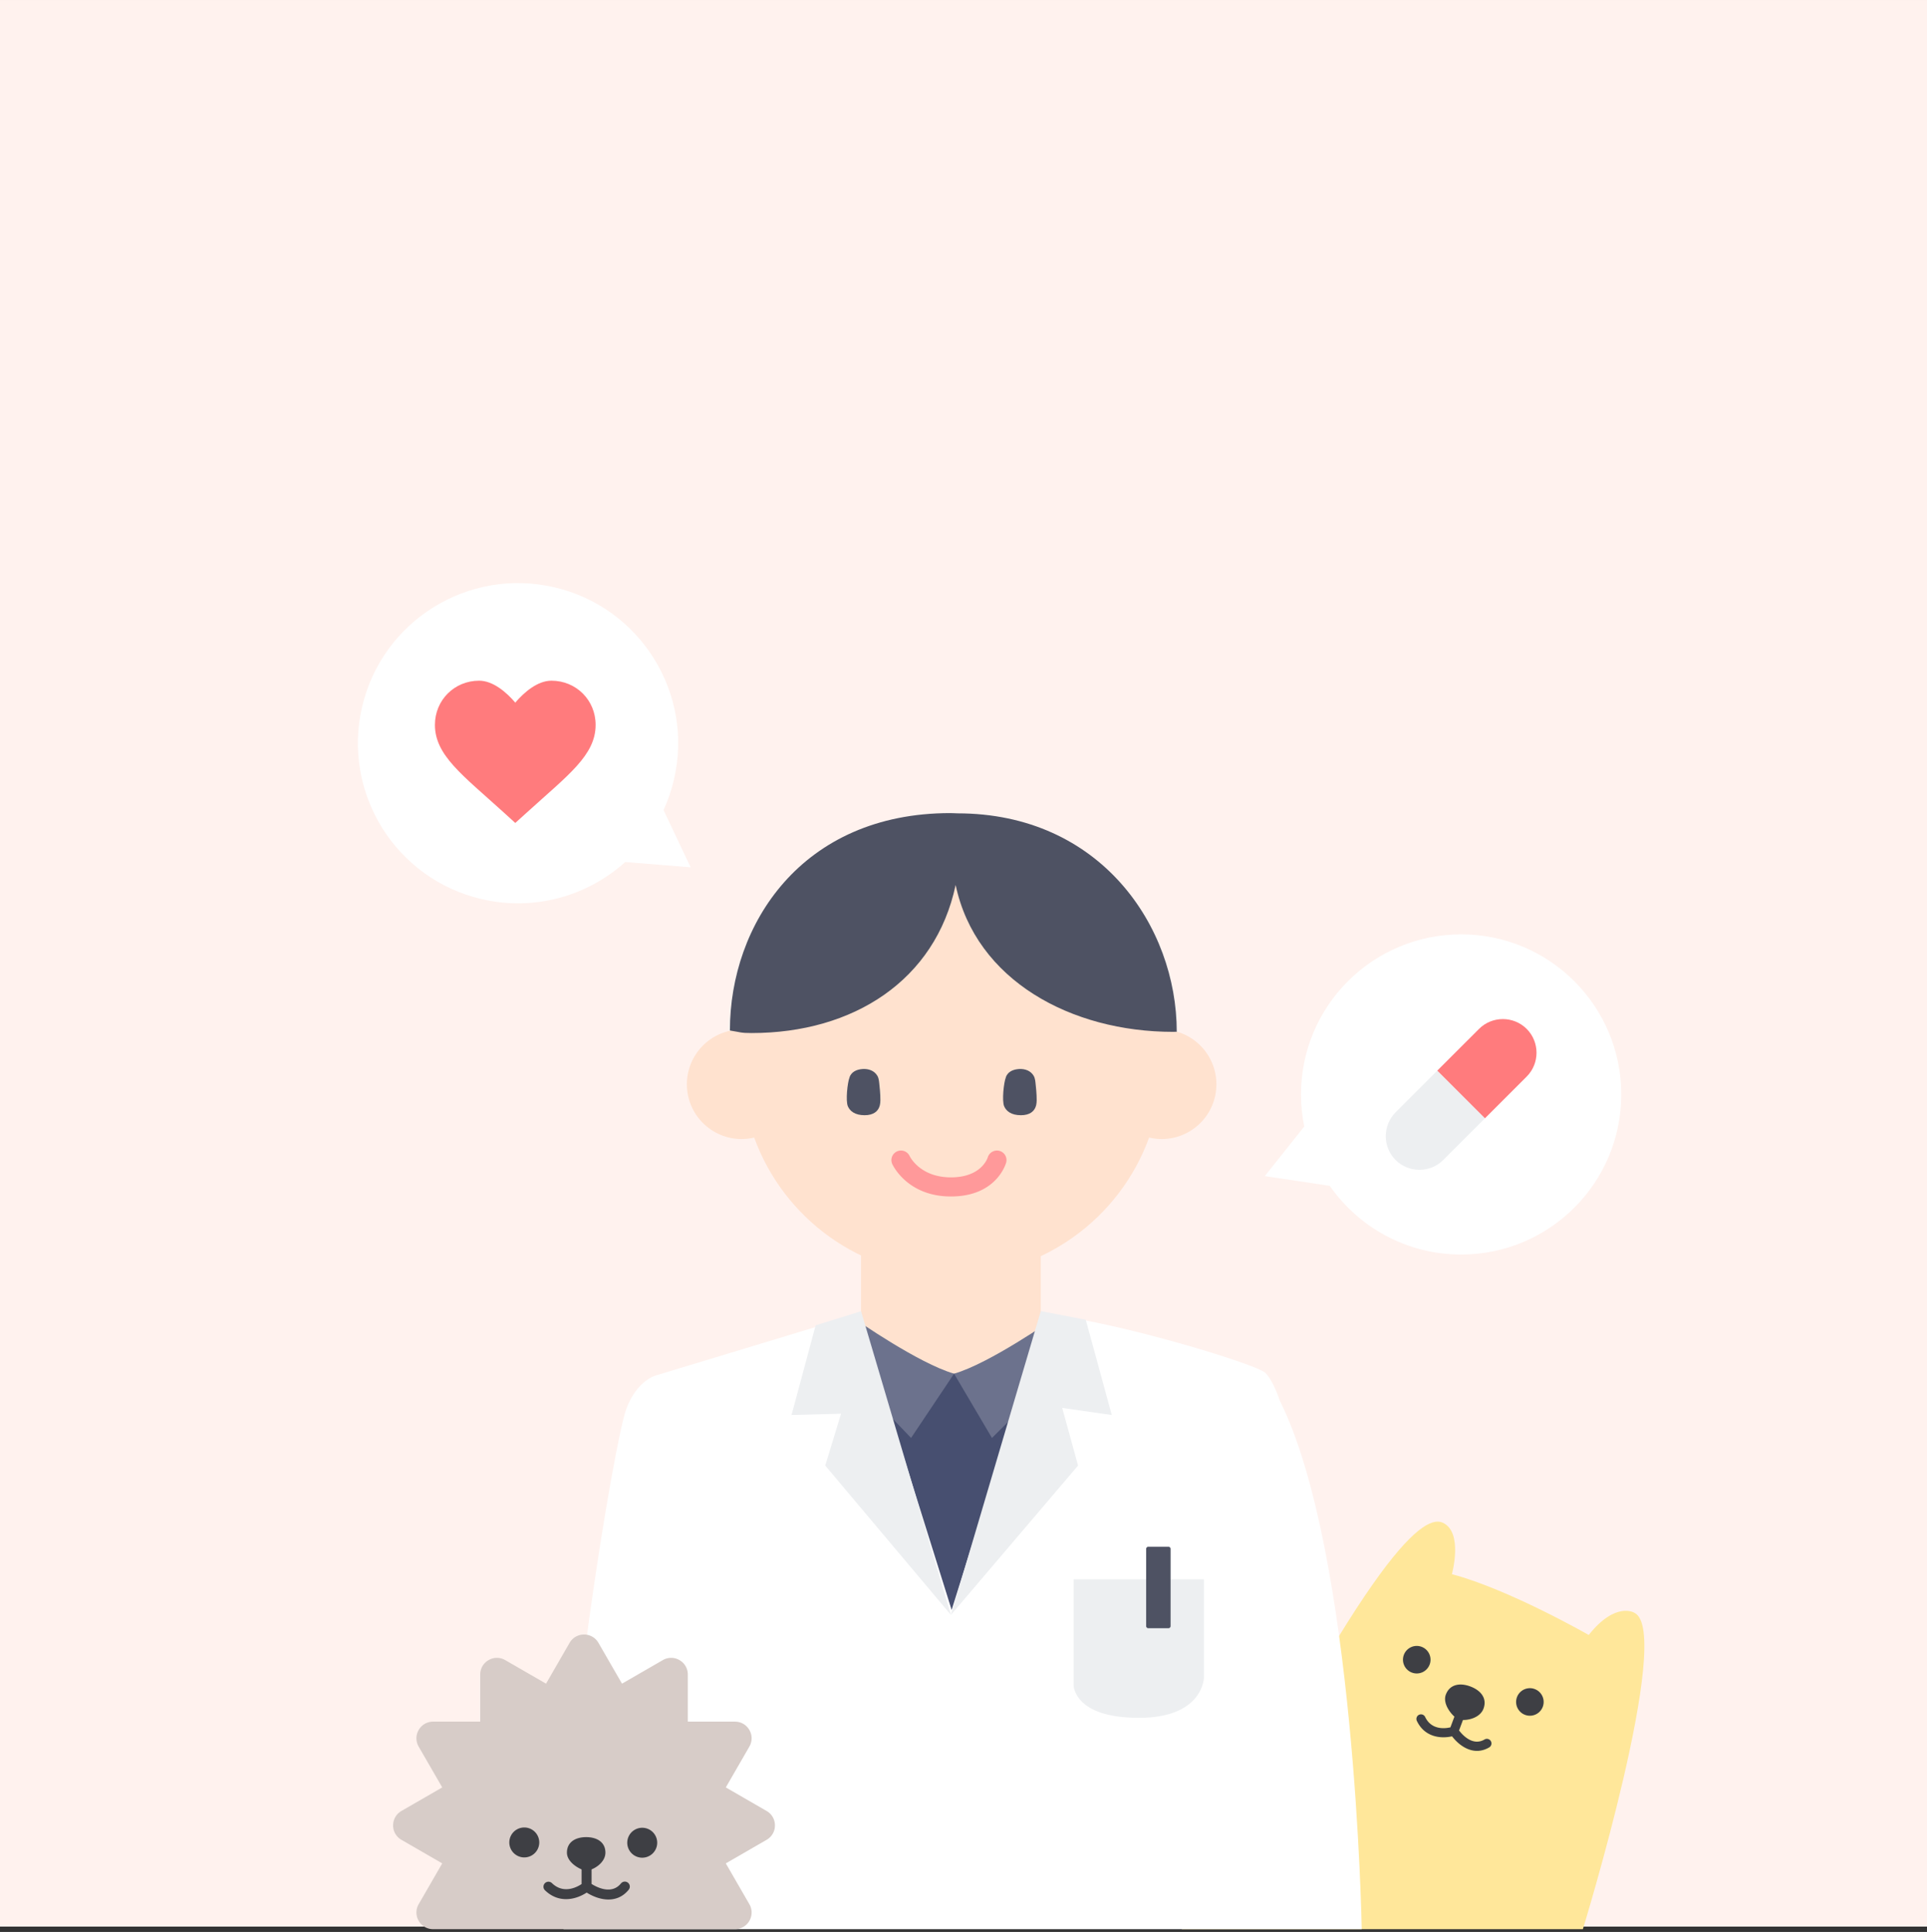 <?xml version="1.0"?>
<svg xmlns="http://www.w3.org/2000/svg" width="360" height="361" viewBox="0 0 360 361">
    <rect x="0" y="0" width="360" height="361" fill="#333333" stroke="none"/>
    <g fill="none" fill-rule="evenodd">
        <path fill="#FFF2EE" d="M0 360h360V.001H0z"/>
        <path fill="#FFE79A" d="M220.773 360.48h74.94s17.04-55.626 9.612-59.123c0 0-3.496-2.185-8.521 4.151 0 0-14.856-8.52-25.562-11.361 0 0 2.185-7.91-1.748-9.636-3.933-1.725-14.857 7.51-48.721 75.969"/>
        <path d="M0 360h360V0H0z"/>
        <path fill="#FFE2CF" d="M160.864 259.68h33.575v-37.786h-33.575z"/>
        <path fill="#474F70" d="M158.195 301.759h39.271v-45.057h-39.271z"/>
        <path fill="#FFF" d="M272.966 174.592c-16.52 0-29.913 13.393-29.913 29.915 0 2.052.208 4.057.602 5.995l-7.368 9.266 12.135 1.811c5.405 7.755 14.374 12.841 24.544 12.841 16.52 0 29.914-13.393 29.914-29.913 0-16.522-13.393-29.915-29.914-29.915M103.574 109.745c16.09 3.752 26.09 19.837 22.338 35.926-.467 2-1.125 3.905-1.949 5.701l5.07 10.698-12.228-.992c-7.025 6.325-16.916 9.24-26.82 6.93-16.089-3.752-26.09-19.836-22.337-35.925 3.752-16.09 19.837-26.09 35.926-22.338"/>
        <path fill="#EDEFF1" d="M268.513 200.053l-7.792 7.792c-2.45 2.45-2.45 6.458 0 8.907 2.449 2.45 6.456 2.45 8.906 0l7.792-7.793-8.906-8.906z"/>
        <path fill="#FF7B7D" d="M285.212 201.166c2.45-2.449 2.45-6.457 0-8.906-2.45-2.449-6.457-2.449-8.905 0l-7.794 7.793 8.907 8.906 7.792-7.793z"/>
        <path fill="#3E3F44" d="M278.516 325.339a.86.86 0 0 0-1.174-.306c-2.19 1.29-4.106-.822-4.763-1.686l2.125-5.69a.857.857 0 1 0-1.607-.6l-2.132 5.708c-.97.228-3.547.56-4.731-1.96a.858.858 0 0 0-1.552.73c.694 1.477 1.75 2.306 2.875 2.727 1.307.488 2.685.417 3.714.181.693.911 1.764 1.93 3.086 2.425 1.15.43 2.473.455 3.854-.355a.859.859 0 0 0 .305-1.174"/>
        <path fill="#3E3F44" d="M277.143 319.279c-.726 1.942-3.594 2.391-4.74 1.963-.784-.293-3.02-2.649-2.294-4.59.726-1.944 2.635-2.252 4.577-1.526 1.943.726 3.183 2.21 2.457 4.153M267.085 311.028a2.571 2.571 0 0 1-3.31 1.509 2.572 2.572 0 1 1 1.801-4.82 2.573 2.573 0 0 1 1.51 3.31M288.221 318.923a2.572 2.572 0 1 1-4.82-1.8 2.572 2.572 0 0 1 4.82 1.8"/>
        <path fill="#FFE2CF" d="M217.013 192.374c-.201 0-.398.02-.598.03-3.218-18.426-19.282-32.437-38.63-32.437-19.348 0-35.412 14.01-38.631 32.437-.2-.01-.396-.03-.598-.03-5.652 0-10.234 4.581-10.234 10.234 0 5.651 4.582 10.233 10.234 10.233.806 0 1.586-.103 2.34-.28 5.465 15.085 19.917 25.864 36.889 25.864 16.97 0 31.423-10.779 36.889-25.863.754.176 1.533.28 2.34.28 5.652 0 10.233-4.583 10.233-10.234 0-5.653-4.581-10.234-10.234-10.234"/>
        <path fill="#4E5263" d="M178.86 151.98c-.412 0-.612-.046-1.329-.046-27.77 0-41.171 20.807-41.171 40.626 1.992.31 1.953.473 4.032.473 18.982 0 34.366-9.817 38.139-27.674 3.773 17.857 21.623 27.45 40.604 27.45.236 0 .47-.013.705-.017 0-19.703-14.28-40.812-40.98-40.812"/>
        <path fill="#6C728D" d="M178.24 256.68l7.077 12.012 19.194-19.078-7.717-3.181s-11.92 8.348-18.554 10.247"/>
        <path fill="#6C728D" d="M178.24 256.68l-8.037 12.012-18.234-19.078 7.717-3.181s11.92 8.348 18.554 10.247"/>
        <path fill="#FF7B7D" d="M96.263 153.777l-2.176-1.982c-7.73-7.01-12.834-10.673-12.834-16.347 0-4.622 3.632-8.255 8.255-8.255 2.613 0 5.12 2.176 6.755 4.098 1.636-1.922 4.142-4.098 6.755-4.098 4.623 0 8.255 3.633 8.255 8.255 0 5.674-5.104 9.337-12.834 16.363l-2.176 1.966z"/>
        <path fill="#4E5263" d="M158.699 201.35s.279-1.465 2.489-1.598c1.071-.063 2.148.303 2.715 1.26.314.529.327 1.177.393 1.775.07.631.127 1.264.156 1.9.026.6.057 1.239-.08 1.827-.27 1.155-1.215 1.871-2.846 1.871-1.829 0-2.744-.782-3.127-1.662-.448-1.034-.071-4.442.3-5.372M187.898 201.35s.28-1.465 2.49-1.598c1.071-.063 2.148.303 2.716 1.26.312.529.327 1.177.392 1.775.07.631.128 1.264.155 1.9.028.6.06 1.239-.079 1.827-.27 1.155-1.214 1.871-2.846 1.871-1.83 0-2.744-.782-3.127-1.662-.448-1.034-.071-4.442.3-5.372"/>
        <path fill="#FF999A" d="M177.651 223.57c-8.117 0-10.853-5.825-10.965-6.074a1.786 1.786 0 0 1 3.246-1.49c.093.191 2 3.992 7.72 3.992 5.68 0 6.833-3.58 6.88-3.731.282-.935 1.275-1.482 2.205-1.211a1.773 1.773 0 0 1 1.234 2.172c-.069.258-1.822 6.342-10.32 6.342"/>
        <path fill="#FFF" d="M160.466 245.51l-37.785 11.462s-3.64.788-5.684 6.298c-2.256 6.087-12.357 66.49-11.712 97.21h149.109s-1.185-70.54-15.354-98.88c0 0-1.082-3.495-2.657-5.07-1.574-1.573-27.11-9.445-41.28-11.02l-17.318 55.317-17.319-55.317z"/>
        <path fill="#D7CCC8" d="M89.716 360.48h-8.8a3.084 3.084 0 0 1-2.697-1.555 3.087 3.087 0 0 1 0-3.117l4.4-7.622-7.622-4.401a3.08 3.08 0 0 1-1.557-2.694c0-1.125.581-2.134 1.557-2.699l7.621-4.4-4.4-7.62a3.087 3.087 0 0 1 .001-3.117 3.084 3.084 0 0 1 2.697-1.555h8.8v-8.8a3.08 3.08 0 0 1 1.56-2.698 3.071 3.071 0 0 1 3.113.002l7.62 4.4 4.4-7.624a3.084 3.084 0 0 1 2.697-1.558h.001a3.084 3.084 0 0 1 2.696 1.558l4.4 7.624 7.622-4.4a3.067 3.067 0 0 1 3.113-.002 3.08 3.08 0 0 1 1.559 2.698v8.8h8.8c1.125 0 2.134.582 2.697 1.555.562.974.562 2.139 0 3.117l-4.4 7.62 7.62 4.4h.001a3.087 3.087 0 0 1 1.557 2.699 3.08 3.08 0 0 1-1.558 2.694l-7.62 4.401 4.4 7.622a3.092 3.092 0 0 1 0 3.117 3.084 3.084 0 0 1-2.697 1.555h-47.58z"/>
        <path fill="#3E3F44" d="M117.318 351.799a.936.936 0 0 0-1.312.135c-1.74 2.146-4.493.725-5.49.094v-6.6a.931.931 0 1 0-1.865 0v6.622c-.9.601-3.397 1.92-5.561-.195a.933.933 0 0 0-1.304 1.333c1.268 1.24 2.66 1.682 3.965 1.682 1.517 0 2.891-.596 3.85-1.227 1.053.662 2.53 1.295 4.064 1.295 1.334 0 2.69-.478 3.788-1.829a.931.931 0 0 0-.135-1.31"/>
        <path fill="#3E3F44" d="M113.102 346.181c0 1.986-2.423 3.35-3.595 3.35-.8 0-3.594-1.364-3.594-3.35 0-1.984 1.61-2.9 3.594-2.9 1.986 0 3.595.916 3.595 2.9M100.743 344.275a2.797 2.797 0 1 1-5.594 0 2.797 2.797 0 0 1 5.594 0M122.777 344.275a2.797 2.797 0 1 1-5.593 0 2.797 2.797 0 0 1 5.593 0"/>
        <path fill="#EDEFF1" d="M200.566 295.11h24.356v18.268s0 7.612-12.177 7.612c-12.179 0-12.179-6.09-12.179-6.09v-19.79z"/>
        <path fill="#4E5263" d="M218.287 304.244h-3.763a.402.402 0 0 1-.402-.401v-14.42c0-.221.18-.4.402-.4h3.763c.222 0 .403.179.403.4v14.42c0 .222-.18.401-.403.401"/>
        <path fill="#EDEFF1" d="M152.38 247.65l8.484-2.64 16.788 56.748-23.484-27.909 2.952-9.689-9.25.243zM202.845 246.608l-8.406-1.614-16.787 56.765 23.75-27.91-2.962-10.769 9.259 1.323z"/>
    </g>
</svg>
